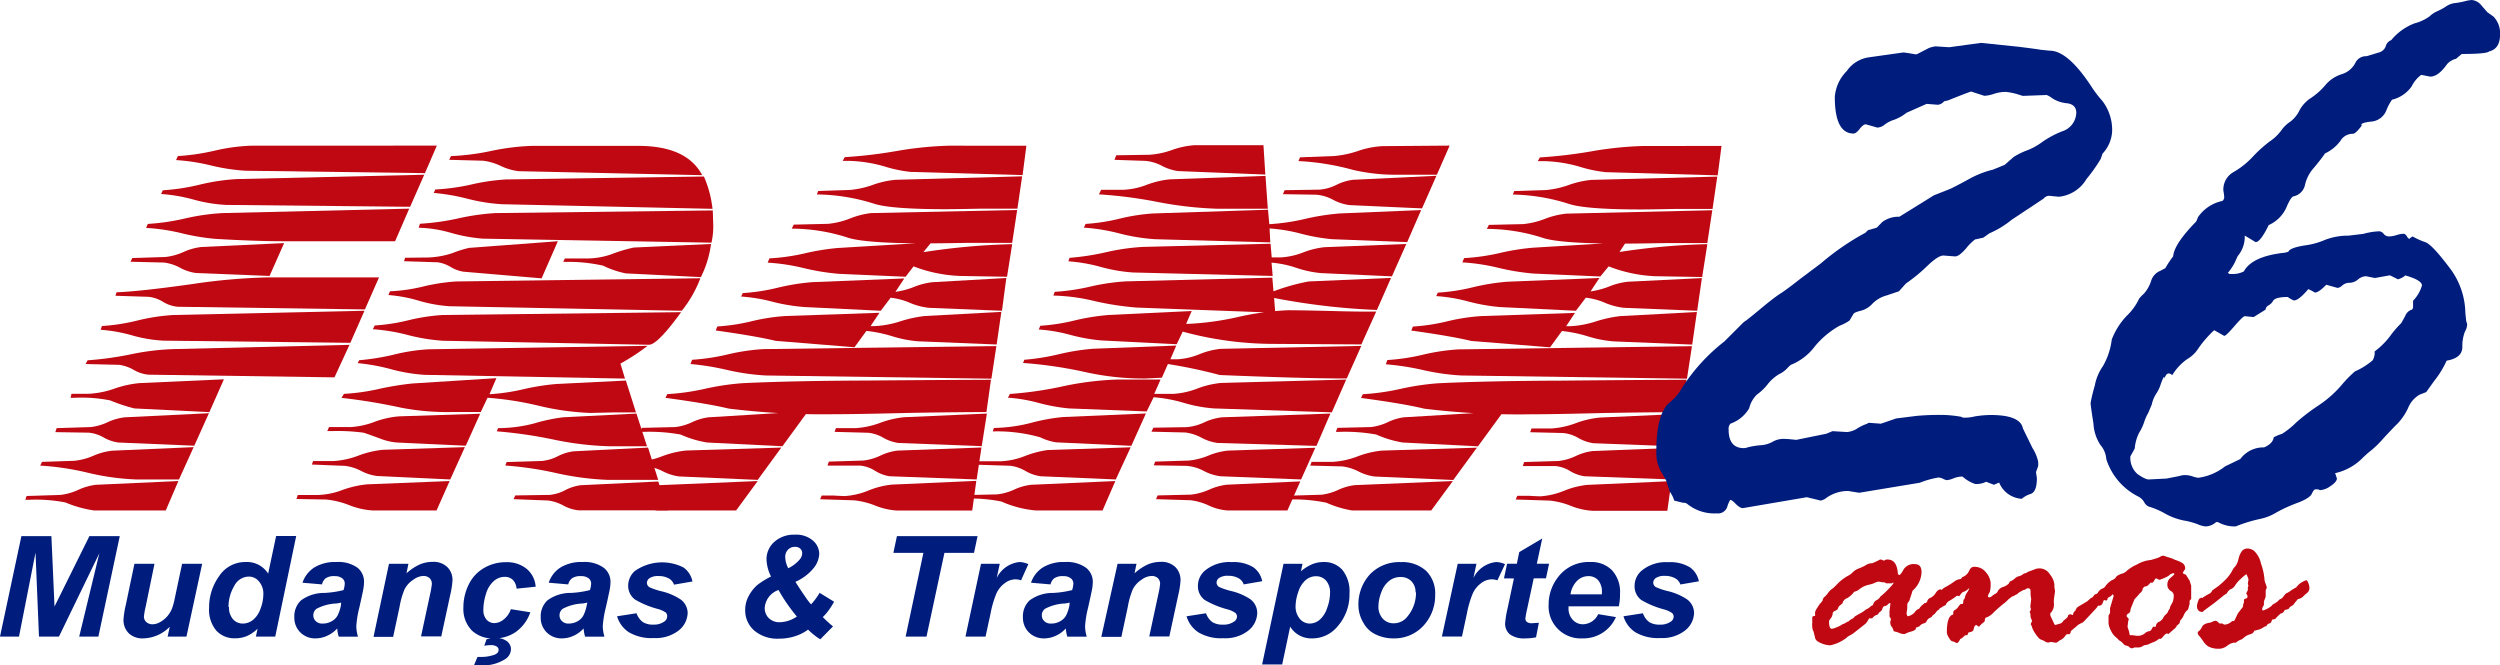 <svg xmlns="http://www.w3.org/2000/svg" viewBox="0 0 281.57 74.92"><defs><style>.cls-1{fill:#bf0811;}.cls-2{fill:#001d7e;}</style></defs><title>frana-logo-26</title><g id="Camada_2" data-name="Camada 2"><g id="Camada_1-2" data-name="Camada 1"><path class="cls-1" d="M20.09,54.18l-1.42,3.31H10.58a12.89,12.89,0,0,1-3.21-.9,17.52,17.52,0,0,0-4.12-.3h-.4L3,55.86l3.82-.12a6.61,6.61,0,0,0,2-.57,6.62,6.62,0,0,1,2-.57Zm1.72-3.82L20.16,54H15.31a27.56,27.56,0,0,1-5.39-.75,30.79,30.79,0,0,0-5.39-.81l.2-.42,3.64-.12a7.27,7.27,0,0,0,2.15-.57,7.31,7.31,0,0,1,2.12-.57Zm1.72-3.82L21.88,50.2l-8.55-.36a4.63,4.63,0,0,1-1.66-.57A4.12,4.12,0,0,0,10,48.73l-3.77-.06.15-.45,3.84-.12a6.17,6.17,0,0,0,1.93-.56A6.22,6.22,0,0,1,14.07,47Zm1.69-3.82-1.64,3.7L15.13,46a19.27,19.27,0,0,1-2.71-.9,16.48,16.48,0,0,0-4-.3H7.95l.1-.45H10a10.23,10.23,0,0,0,2.86-.57,12.08,12.08,0,0,1,2.83-.63Zm14.14-3.88L37.67,42.5l-20.94-.3a4,4,0,0,1-1.67-.54,4.56,4.56,0,0,0-1.64-.57L9.64,41l.23-.42a37.67,37.67,0,0,0,4.8-.66,27.65,27.65,0,0,1,4.83-.6ZM41.05,35l-1.59,3.61-21-.24a15.75,15.75,0,0,1-3.59-.6,17.57,17.57,0,0,0-3.54-.63l.15-.42a22.46,22.46,0,0,0,4-.62,22.53,22.53,0,0,1,4-.62Zm1.64-3.76L41.1,34.85,20,34.55A3.88,3.88,0,0,1,18.37,34a3.88,3.88,0,0,0-1.64-.57L13,33.31l.13-.39q2.58-.09,8.55-.93a67.33,67.33,0,0,1,8.55-.75ZM32,27.38l-1.64,3.7-8.27-.33a5.16,5.16,0,0,1-1.8-.59,5.17,5.17,0,0,0-1.82-.59l-3.77-.09.2-.42,3.77-.12a6.74,6.74,0,0,0,2-.56,6.79,6.79,0,0,1,2-.56ZM46.09,23.5l-1.59,3.67H31.92q-3.19,0-7.71-.27a25.44,25.44,0,0,1-3.87-.66,22.07,22.07,0,0,0-3.89-.57l.2-.45a25,25,0,0,0,4.21-.62A25,25,0,0,1,25.07,24Zm1.69-3.82-1.59,3.61-20.71-.21a16.69,16.69,0,0,1-3.67-.6,18.59,18.59,0,0,0-3.67-.63l.2-.42a23.46,23.46,0,0,0,4.14-.63,23.69,23.69,0,0,1,4.16-.63Zm1.42-3.28-1.34,3.1-20.21-.27a22.21,22.21,0,0,1-3.91-.6,22.37,22.37,0,0,0-3.91-.6l.2-.45a25.16,25.16,0,0,0,4.1-.6,21.33,21.33,0,0,1,4.12-.57Z"/><path class="cls-1" d="M50.64,54.18l-1.47,3.31H41.94a8.61,8.61,0,0,1-2.62-.6,9.63,9.63,0,0,0-2.59-.63l-3.34-.06.15-.45,2.28,0a8.48,8.48,0,0,0,2.76-.57,11.5,11.5,0,0,1,2.76-.63Zm1.72-3.82L50.71,54l-8.24-.39a5.29,5.29,0,0,1-1.8-.57,5.31,5.31,0,0,0-1.8-.57l-3.74-.15.13-.39h1.16l1.14,0a9.65,9.65,0,0,0,2.82-.62,10.71,10.71,0,0,1,2.74-.65Zm1.72-3.76L52.46,50.2l-7.74-.36a6.66,6.66,0,0,1-1.92-.45q-1.54-.57-1.87-.66a21.9,21.9,0,0,0-3.46-.18h-.61l.2-.45,1.26,0,1.21,0a9.18,9.18,0,0,0,2.74-.62A10.17,10.17,0,0,1,45,46.89Zm17.55-.15q-1,0-2.58,0l-2.58.06a29.73,29.73,0,0,1-5.79-.81,35.46,35.46,0,0,0-5.77-.9l-.76,1.6q-.91,0-2.48,0h-.56a27.5,27.5,0,0,1-5.92-.48,66.06,66.06,0,0,0-6.73-1.11l.28-.45a23.28,23.28,0,0,0,3.87-.54,33.75,33.75,0,0,1,3.84-.63l9.46-.6-.78,1.81a22.49,22.49,0,0,0,3.81-.56,26.25,26.25,0,0,1,3.71-.59l7.84-.39Zm1.31-7.5a24.26,24.26,0,0,1-3.06,2l.51,1.69-22.53-.42a18.87,18.87,0,0,1-3.79-.63,22.22,22.22,0,0,0-3.79-.69l.18-.33a26.27,26.27,0,0,0,3.9-.63,21.28,21.28,0,0,1,3.89-.6Zm3.77-3.79q-2.68,3.7-3.64,3.67l-23.14-.45a21.06,21.06,0,0,1-4-.65A21.28,21.28,0,0,0,42,37.08l.2-.42A21.66,21.66,0,0,0,46,36.07a21.68,21.68,0,0,1,3.83-.59Zm2.17-3.82A13.4,13.4,0,0,1,76.79,35l-26.2-.51a16.31,16.31,0,0,1-3.45-.63,16.28,16.28,0,0,0-3.4-.63l.18-.42a19.22,19.22,0,0,0,3.74-.54,21.68,21.68,0,0,1,3.74-.57ZM62.83,27.17,61,31.35l-8.8-.75a3.93,3.93,0,0,1-1.44-.53,3.94,3.94,0,0,0-1.47-.53l-3.79-.12.13-.39L48.26,29a9.79,9.79,0,0,0,2.66-.48,13,13,0,0,1,1.9-.6Zm17.5-1.84a8.16,8.16,0,0,1-.2,2l-25.74-.45a18.11,18.11,0,0,1-3.62-.66,14.19,14.19,0,0,0-3.62-.57l.15-.45a26.7,26.7,0,0,0,4.25-.59A26.71,26.71,0,0,1,55.77,24l24.51-.3Zm-.08-1.81L56.48,23a20.6,20.6,0,0,1-3.84-.62,23.43,23.43,0,0,0-3.79-.65l.18-.39A23.57,23.57,0,0,0,53,20.8a23.54,23.54,0,0,1,4-.59l22.28-.33A12.39,12.39,0,0,1,80.25,23.53Zm-1.16-3.79L58.4,19.28a6.54,6.54,0,0,1-2-.59,6.55,6.55,0,0,0-2-.59L50.59,18l.2-.42A26.66,26.66,0,0,0,55.32,17a26.61,26.61,0,0,1,4.55-.57H71.76Q77.32,16.39,79.09,19.73ZM72.87,50.26q-.78,0-4.3,0a35,35,0,0,1-6.35-.78,51.26,51.26,0,0,0-6.27-.9l.15-.36a16.16,16.16,0,0,0,4.1-.54A19.65,19.65,0,0,1,63.41,47l8.27-.42Zm1.26,3.79q-.53,0-3.72,0H68.57a31.7,31.7,0,0,1-5.84-.75,39.06,39.06,0,0,0-5.82-.87l.15-.39L61,51.92a4.9,4.9,0,0,0,1.81-.53,5.6,5.6,0,0,1,1.78-.56l8.4-.42Zm1.09,3.43h-10a4.45,4.45,0,0,1-1.76-.54,5,5,0,0,0-1.73-.57l-3.89-.15.2-.42,3.84-.06a4.64,4.64,0,0,0,1.77-.53,5.25,5.25,0,0,1,1.74-.56l8.75-.42Zm4.86-30a11.74,11.74,0,0,1-1.14,3.73l-8.47-.42a10.92,10.92,0,0,1-2.55-.87,18,18,0,0,0-4.48-.42l.18-.39,2.6,0a8.48,8.48,0,0,0,2.58-.45,17.2,17.2,0,0,1,2.58-.78Z"/><path class="cls-1" d="M85.34,54.18l-2.43,3.31H74a11.73,11.73,0,0,1-2.88-.87,18,18,0,0,0-4.3-.36h-.4l.15-.42,4-.12a6.11,6.11,0,0,0,1.88-.54,6.16,6.16,0,0,1,1.88-.54ZM88,50.41l-2.66,3.64-8.85-.39a5.51,5.51,0,0,1-1.82-.57,5.5,5.5,0,0,0-1.85-.57l-3.59-.09.15-.42h1.19l1.19,0a9.52,9.52,0,0,0,2.81-.62,10.62,10.62,0,0,1,2.73-.65Zm3-4.09-2.88,3.94-8.47-.42a12.11,12.11,0,0,1-3-.9,19.69,19.69,0,0,0-4.17-.3h-.38l.18-.45,3.77-.09a6.11,6.11,0,0,0,1.88-.54A6.19,6.19,0,0,1,79.8,47Zm20.61-3.55-.51,3.64q-3.06,0-8.52.09-6,.15-8.5.15a86.68,86.68,0,0,1-12-.63q-2.35-.57-7.13-1.21l.2-.42a25.77,25.77,0,0,0,4.24-.6,29.58,29.58,0,0,1,4.19-.63q5.61-.27,14-.3Q104.63,42.8,111.64,42.77Zm.61-3.79-.56,3.67-25.42-.36a25.5,25.5,0,0,1-4.25-.6A29.13,29.13,0,0,0,77.77,41l.18-.48a23.47,23.47,0,0,0,4-.6,23.55,23.55,0,0,1,4-.6Zm.56-3.85-.53,3.67-8.85-.36a13.33,13.33,0,0,1-2.91-.57,15.3,15.3,0,0,0-2.91-.6l-1.34,1.84-8.88-.72q-2.23-.54-6.75-1.17l.18-.45a22.24,22.24,0,0,0,3.87-.59,22.26,22.26,0,0,1,3.84-.59l10.55-.36-1,1.5h.48a11.13,11.13,0,0,0,2.87-.54,14.44,14.44,0,0,1,2.77-.6Zm.56-3.82L112.85,35l-8.22-.33a7.55,7.55,0,0,1-2.17-.57,7.57,7.57,0,0,0-2.15-.57L99.2,35l-8.62-.42A21.06,21.06,0,0,1,87.06,34a18.45,18.45,0,0,0-3.59-.6l.18-.39a22,22,0,0,0,3.92-.6,25.07,25.07,0,0,1,3.89-.63l10.39-.42-1,1.51a9,9,0,0,0,2.11-.56,7.77,7.77,0,0,1,2.11-.53ZM114,27.5l-.58,3.67-5.29-.09A16.23,16.23,0,0,1,102.89,30L102,31.17l-7.54-.33a26.5,26.5,0,0,1-4-.66,22.88,22.88,0,0,0-4-.6l.2-.48a23.28,23.28,0,0,0,3.87-.54,26.65,26.65,0,0,1,3.84-.63l10.52-.63L104,28.4A76.22,76.22,0,0,1,114,27.5Zm.56-3.85-.56,3.7q-1.77,0-4.78,0-3.54.06-4.78.06-7.08,0-9-.66a20.7,20.7,0,0,0-6.27-1l.23-.45,3.87-.09a9.24,9.24,0,0,0,2.44-.59A9.28,9.28,0,0,1,98.11,24Zm.56-3.79-.53,3.64q-1.49,0-4.07,0-2.91.06-4,.06-6.25,0-8.12-.63A22,22,0,0,0,92,21.9l.15-.39,3.62-.12a10.34,10.34,0,0,0,2.54-.57,10.36,10.36,0,0,1,2.57-.57Zm-5.16,34.3-.46,3.34H101a7.9,7.9,0,0,1-2.43-.56,8.86,8.86,0,0,0-2.38-.59l-3.82-.12.18-.42h1.29q1,.06,1.32.06a8.54,8.54,0,0,0,2.67-.63,9.44,9.44,0,0,1,2.62-.66Zm.58-3.76L110,54l-9.81-.36A4.33,4.33,0,0,1,98.52,53a3.87,3.87,0,0,0-1.63-.56l-3.69,0,.15-.45,3.89-.12a6.17,6.17,0,0,0,1.93-.56,6.22,6.22,0,0,1,1.91-.56Zm.61-3.82-.58,3.67-9.38-.36a4.69,4.69,0,0,1-1.71-.59,4.2,4.2,0,0,0-1.71-.56L94,48.64l.15-.42h1.11l1.11,0a9.6,9.6,0,0,0,2.77-.6,10.75,10.75,0,0,1,2.69-.63Zm4.45-30.17-.43,3.31-12.62-.36a15.14,15.14,0,0,1-2.95-.62,15.7,15.7,0,0,0-3.91-.62h-.78l.23-.42a53,53,0,0,0,5.84-.69,40.33,40.33,0,0,1,5.87-.6Z"/><path class="cls-1" d="M125.62,54.18l-1.44,3.31h-7.54a12,12,0,0,1-3.84-1,17,17,0,0,0-4-.33h-.48l.15-.39,3.84-.09a6.21,6.21,0,0,0,1.92-.54,6.28,6.28,0,0,1,1.9-.54Zm1.72-3.79L125.67,54l-8.47-.36a4.6,4.6,0,0,1-1.69-.59,4.62,4.62,0,0,0-1.69-.59l-3.74-.12.18-.39,1.29,0,1.24,0a8.48,8.48,0,0,0,2.6-.57,11.4,11.4,0,0,1,2.58-.69Q119.68,50.63,127.34,50.38Zm1.72-3.82-1.64,3.64-8.47-.39a6.41,6.41,0,0,1-1.8-.57,17.83,17.83,0,0,0-5.34-.66l.13-.39a17.7,17.7,0,0,0,4.17-.57,21.85,21.85,0,0,1,3.62-.66Zm22.56-3.82L150,46.44,136.73,46a16.07,16.07,0,0,1-3.41-.63,16.2,16.2,0,0,0-3.39-.63l-.78,1.6L120.39,46a20.44,20.44,0,0,1-3.41-.62,17.8,17.8,0,0,0-3.46-.59l.23-.42a41.22,41.22,0,0,0,6-.87,34.56,34.56,0,0,1,6-.75l2.48,0q1.54,0,2.48,0L130,44.36h2.17a9.09,9.09,0,0,0,2.69-.6,10.11,10.11,0,0,1,2.67-.63Zm1.7-3.79-1.64,3.67q-4.78,0-14.29-.39A56.68,56.68,0,0,0,131.54,41l-.68,1.54-1.85.09a30.21,30.21,0,0,1-6.9-.75,48.63,48.63,0,0,0-6.88-1l.13-.36a25.6,25.6,0,0,0,3.88-.62,25.69,25.69,0,0,1,3.86-.62l9.38-.36-.66,1.54h.88a7.69,7.69,0,0,0,2.4-.57,8.66,8.66,0,0,1,2.38-.6ZM155,35.09l-1.67,3.7-10.12-.06a39,39,0,0,1-10-1.38l-.68,1.42L124,38.34a20.42,20.42,0,0,1-3.48-.63,17.9,17.9,0,0,0-3.53-.6l.18-.42A21.91,21.91,0,0,0,121,36.1a25.26,25.26,0,0,1,3.81-.62l9.41-.45-.63,1.45.13,0a31.43,31.43,0,0,0,5.68-.77,31.4,31.4,0,0,1,5.7-.77q1.24,0,5,.09Q153.17,35.12,155,35.09Zm1.67-3.79-1.59,3.61a76.45,76.45,0,0,1-11.58-1.35l.13,1.66L128,34.64a32.88,32.88,0,0,1-4.68-.72,21.61,21.61,0,0,0-4.68-.63l.15-.42a24.26,24.26,0,0,0,4-.59,24.29,24.29,0,0,1,4-.59l16.51-.42.13,1.54a24,24,0,0,1,3.95-1.11Zm1.72-3.82-1.62,3.64-.1,0-7.87-.36a12,12,0,0,1-2.78-.59,12,12,0,0,0-2.81-.59l.13,1.5-15.73-.39a18.39,18.39,0,0,1-3.65-.63,18.51,18.51,0,0,0-3.63-.63l.13-.39a28,28,0,0,0,4.1-.63,24.77,24.77,0,0,1,4.12-.6l14.42-.36.13,1.54h1.06a8.26,8.26,0,0,0,2.49-.56,9.29,9.29,0,0,1,2.41-.59Zm1.67-3.82-1.57,3.61-8.47-.33a21.16,21.16,0,0,1-3.49-.62,18.68,18.68,0,0,0-3.54-.59l.08,1.57-13-.36a21.34,21.34,0,0,1-4-.65,21.28,21.28,0,0,0-4-.65l.2-.42a21.82,21.82,0,0,0,3.82-.59,21.93,21.93,0,0,1,3.82-.59l12.9-.42.15,1.63a23.54,23.54,0,0,0,4-.59,27.13,27.13,0,0,1,3.92-.62Zm-17.27-.15h-5.66a41.88,41.88,0,0,1-6.68-.75,51,51,0,0,0-6.68-.87l.25-.51,2.4,0a8.31,8.31,0,0,0,2.72-.56,10.1,10.1,0,0,1,2.59-.62l10.8-.39Zm-.28-3.85-9.81-.39a5.49,5.49,0,0,1-1.83-.59,4.9,4.9,0,0,0-1.86-.56L125.52,18l.2-.51,3.74-.06a9.29,9.29,0,0,0,2.55-.54,9.32,9.32,0,0,1,2.58-.54h7.71Zm7.33,26.92-1.57,3.64-11.13-.33a5.26,5.26,0,0,1-1.81-.59,5.26,5.26,0,0,0-1.83-.59l-3.82-.09.23-.45,3.72-.06a5.66,5.66,0,0,0,2-.54,6.39,6.39,0,0,1,2-.57Zm-1.7,3.85L146.54,54l-9.08-.36a5.55,5.55,0,0,1-1.88-.6,5,5,0,0,0-1.91-.57l-3.72-.06.15-.42,3.82-.12a7.85,7.85,0,0,0,2.19-.56,7.87,7.87,0,0,1,2.19-.56Zm-1.69,3.79L145,57.49h-6.78a6,6,0,0,1-2.09-.56,6.76,6.76,0,0,0-2.06-.59l-3.87-.12.18-.42,3.74-.09a6.85,6.85,0,0,0,2.06-.56,6.93,6.93,0,0,1,2-.56Zm15.33-34.42-1.62,3.67h-.05L152,23.1a5.36,5.36,0,0,1-1.86-.6,4.81,4.81,0,0,0-1.88-.57l-3.77-.06.2-.45,3.92-.06a5.18,5.18,0,0,0,1.91-.54,5.87,5.87,0,0,1,1.86-.57Zm1.49-3.4-1.44,3.28q-.63,0-1.42,0h-3a21.17,21.17,0,0,1-5-.54,28.39,28.39,0,0,0-6.17-1l.18-.42,3.89-.15a11.43,11.43,0,0,0,2.65-.57,10.16,10.16,0,0,1,2.73-.54Z"/><path class="cls-1" d="M163.63,54.18l-2.43,3.31h-8.93a11.74,11.74,0,0,1-2.88-.87,18,18,0,0,0-4.3-.36h-.41l.15-.42,4-.12a6.12,6.12,0,0,0,1.88-.54,6.16,6.16,0,0,1,1.88-.54Zm2.71-3.76-2.66,3.64-8.85-.39a5.52,5.52,0,0,1-1.82-.57,5.49,5.49,0,0,0-1.85-.57l-3.59-.09.15-.42h1.19l1.19,0a9.52,9.52,0,0,0,2.81-.62,10.62,10.62,0,0,1,2.73-.65Zm3-4.09-2.88,3.94L158,49.84a12.11,12.11,0,0,1-3-.9,19.68,19.68,0,0,0-4.17-.3h-.38l.18-.45,3.77-.09a6.1,6.1,0,0,0,1.88-.54A6.18,6.18,0,0,1,158.1,47Zm20.61-3.55-.51,3.64q-3.06,0-8.52.09-6,.15-8.5.15a86.67,86.67,0,0,1-12-.63q-2.35-.57-7.13-1.21l.2-.42a25.77,25.77,0,0,0,4.24-.6,29.58,29.58,0,0,1,4.19-.63q5.61-.27,14-.3Q182.93,42.8,189.94,42.77Zm.61-3.79L190,42.65l-25.42-.36a25.5,25.5,0,0,1-4.25-.6,29.15,29.15,0,0,0-4.25-.66l.18-.48a23.48,23.48,0,0,0,4-.6,23.54,23.54,0,0,1,4-.6Zm.56-3.85-.53,3.67-8.85-.36a13.33,13.33,0,0,1-2.91-.57,15.3,15.3,0,0,0-2.91-.6l-1.34,1.84-8.88-.72q-2.23-.54-6.75-1.17l.18-.45a22.25,22.25,0,0,0,3.87-.59,22.25,22.25,0,0,1,3.84-.59l10.55-.36-1,1.5h.48a11.11,11.11,0,0,0,2.87-.54,14.45,14.45,0,0,1,2.77-.6Zm.56-3.82L191.15,35l-8.22-.33a7.55,7.55,0,0,1-2.17-.57,7.57,7.57,0,0,0-2.15-.57L177.49,35l-8.62-.42a21.06,21.06,0,0,1-3.52-.63,18.46,18.46,0,0,0-3.59-.6l.18-.39a22,22,0,0,0,3.92-.6,25.07,25.07,0,0,1,3.89-.63l10.39-.42-1,1.51a9,9,0,0,0,2.11-.56,7.78,7.78,0,0,1,2.11-.53Zm.61-3.79-.58,3.67-5.29-.09A16.24,16.24,0,0,1,181.18,30l-.94,1.14-7.54-.33a26.51,26.51,0,0,1-4-.66,22.86,22.86,0,0,0-4-.6l.2-.48a23.27,23.27,0,0,0,3.87-.54,26.67,26.67,0,0,1,3.84-.63l10.52-.63-.73,1.11A76.21,76.21,0,0,1,192.26,27.5Zm.56-3.85-.56,3.7q-1.77,0-4.78,0-3.54.06-4.78.06-7.08,0-9-.66a20.7,20.7,0,0,0-6.27-1l.23-.45,3.87-.09a9.24,9.24,0,0,0,2.44-.59,9.28,9.28,0,0,1,2.44-.59Zm.56-3.79-.53,3.64q-1.49,0-4.07,0-2.91.06-4,.06-6.25,0-8.12-.63a22,22,0,0,0-6.3-1.05l.15-.39,3.62-.12a10.33,10.33,0,0,0,2.54-.57,10.35,10.35,0,0,1,2.57-.57Zm-5.16,34.3-.46,3.34h-8.45a7.9,7.9,0,0,1-2.43-.56,8.86,8.86,0,0,0-2.38-.59l-3.82-.12.18-.42h1.29q1,.06,1.32.06a8.54,8.54,0,0,0,2.67-.63,9.44,9.44,0,0,1,2.62-.66Zm.58-3.76L188.27,54l-9.81-.36a4.33,4.33,0,0,1-1.63-.59,3.87,3.87,0,0,0-1.63-.56l-3.69,0,.15-.45,3.89-.12a6.16,6.16,0,0,0,1.93-.56,6.22,6.22,0,0,1,1.91-.56Zm.61-3.82-.58,3.67-9.38-.36a4.69,4.69,0,0,1-1.71-.59,4.19,4.19,0,0,0-1.71-.56l-3.72-.09.15-.42h1.11l1.11,0a9.61,9.61,0,0,0,2.77-.6,10.74,10.74,0,0,1,2.69-.63Zm4.45-30.17-.43,3.31-12.62-.36a15.14,15.14,0,0,1-2.95-.62,15.7,15.7,0,0,0-3.91-.62h-.78l.23-.42a53,53,0,0,0,5.84-.69,40.35,40.35,0,0,1,5.87-.6Z"/><path class="cls-2" d="M6.64,71.7H4.39L4,62.24,2.14,71.7H0L2.41,60.38H5.79l.35,7.93,3.93-7.93h3.42L11.08,71.7H8.92l2.27-9.39Z"/><path class="cls-2" d="M15.14,63.5h2.26l-1,4.86a7.51,7.51,0,0,0-.19,1.09.81.81,0,0,0,.27.61,1,1,0,0,0,.68.25,1.62,1.62,0,0,0,.59-.11,2.51,2.51,0,0,0,.6-.34,3.13,3.13,0,0,0,.55-.52,3.32,3.32,0,0,0,.46-.77,7.17,7.17,0,0,0,.32-1.16l.83-3.91h2.26L21,71.7H18.88l.24-1.11a4.32,4.32,0,0,1-3,1.31,2.21,2.21,0,0,1-1.62-.58,2.08,2.08,0,0,1-.59-1.55,10.31,10.31,0,0,1,.27-1.69Z"/><path class="cls-2" d="M31,71.7H28.82l.19-.89a4.16,4.16,0,0,1-1.21.83,3.42,3.42,0,0,1-1.34.25,2.74,2.74,0,0,1-2.1-.87,3.65,3.65,0,0,1-.81-2.57,6,6,0,0,1,1.13-3.56,3.51,3.51,0,0,1,3-1.59,2.8,2.8,0,0,1,2.52,1.31l.9-4.24h2.26Zm-5.21-3.34a2,2,0,0,0,.45,1.38,1.45,1.45,0,0,0,1.11.49,1.83,1.83,0,0,0,1.14-.41,2.79,2.79,0,0,0,.85-1.26,4.65,4.65,0,0,0,.32-1.63,2.08,2.08,0,0,0-.49-1.44A1.47,1.47,0,0,0,28,64.94,1.87,1.87,0,0,0,26.38,66,4.53,4.53,0,0,0,25.74,68.37Z"/><path class="cls-2" d="M36.27,65.82l-2.2-.19a3.26,3.26,0,0,1,1.32-1.71,4.46,4.46,0,0,1,2.49-.62,3.69,3.69,0,0,1,2.38.64A2,2,0,0,1,41,65.5a5,5,0,0,1-.07.79q-.07.42-.47,2.19a11.12,11.12,0,0,0-.33,2.06,4.16,4.16,0,0,0,.19,1.17H38.15a4.18,4.18,0,0,1-.17-.93,3.45,3.45,0,0,1-1.14.83,3.14,3.14,0,0,1-1.3.29,2.34,2.34,0,0,1-1.71-.67,2.31,2.31,0,0,1-.68-1.72,2.46,2.46,0,0,1,.74-1.88,4.37,4.37,0,0,1,2.65-.85,10.79,10.79,0,0,0,2.15-.32,2.71,2.71,0,0,0,.14-.74.74.74,0,0,0-.29-.59,1.34,1.34,0,0,0-.86-.24,1.65,1.65,0,0,0-1,.24A1.2,1.2,0,0,0,36.27,65.82Zm2.15,2.05a4.77,4.77,0,0,1-.54.1,5.23,5.23,0,0,0-2.22.59.89.89,0,0,0-.37.75.86.86,0,0,0,.28.65,1,1,0,0,0,.75.27,2,2,0,0,0,1-.24,1.68,1.68,0,0,0,.68-.63,4.22,4.22,0,0,0,.4-1.19Z"/><path class="cls-2" d="M43.81,63.5H46l-.22,1.07a5.9,5.9,0,0,1,1.5-1,3.77,3.77,0,0,1,1.47-.29,2.22,2.22,0,0,1,1.62.58,2,2,0,0,1,.59,1.54,9.56,9.56,0,0,1-.26,1.64l-1,4.64H47.42l1-4.66a10.1,10.1,0,0,0,.22-1.24.88.88,0,0,0-.26-.67,1,1,0,0,0-.71-.24,2,2,0,0,0-1.1.41,2.86,2.86,0,0,0-1,1.08,9,9,0,0,0-.57,2l-.72,3.37H42.07Z"/><path class="cls-2" d="M57.54,68.61l2.19.35a4.54,4.54,0,0,1-1.6,2.19,4.16,4.16,0,0,1-2.46.75A3.42,3.42,0,0,1,53.13,71a3.48,3.48,0,0,1-.94-2.57,5.8,5.8,0,0,1,.57-2.53A4.3,4.3,0,0,1,54.47,64a4.78,4.78,0,0,1,2.5-.68,3.5,3.5,0,0,1,2.36.76,2.86,2.86,0,0,1,1,2l-2.15.22a1.57,1.57,0,0,0-.43-1,1.29,1.29,0,0,0-.92-.33,1.85,1.85,0,0,0-1.22.48,3,3,0,0,0-.87,1.43,5.94,5.94,0,0,0-.3,1.79,1.6,1.6,0,0,0,.36,1.12,1.18,1.18,0,0,0,.9.39,1.7,1.7,0,0,0,1-.39A2.49,2.49,0,0,0,57.54,68.61Zm-4.14,6.28.38-.9h.45a4.39,4.39,0,0,0,1.28-.19,1.1,1.1,0,0,0,.52-.27.51.51,0,0,0,.13-.33.47.47,0,0,0-.21-.38,1.19,1.19,0,0,0-.7-.16,4.94,4.94,0,0,0-.71.07L54.8,72a4.35,4.35,0,0,1,1-.14,2,2,0,0,1,1.31.37,1.14,1.14,0,0,1,.44.9,1.37,1.37,0,0,1-.69,1.13,4.69,4.69,0,0,1-2.74.68A7.11,7.11,0,0,1,53.39,74.89Z"/><path class="cls-2" d="M64,65.82l-2.2-.19a3.26,3.26,0,0,1,1.32-1.71,4.46,4.46,0,0,1,2.49-.62,3.69,3.69,0,0,1,2.38.64,2,2,0,0,1,.77,1.56,5,5,0,0,1-.07.79q-.07.42-.47,2.19a11.12,11.12,0,0,0-.33,2.06,4.16,4.16,0,0,0,.19,1.17H65.9a4.18,4.18,0,0,1-.17-.93,3.45,3.45,0,0,1-1.14.83,3.14,3.14,0,0,1-1.3.29,2.34,2.34,0,0,1-1.71-.67,2.31,2.31,0,0,1-.68-1.72,2.46,2.46,0,0,1,.74-1.88,4.37,4.37,0,0,1,2.65-.85,10.79,10.79,0,0,0,2.15-.32,2.71,2.71,0,0,0,.14-.74.74.74,0,0,0-.29-.59,1.34,1.34,0,0,0-.86-.24,1.65,1.65,0,0,0-1,.24A1.2,1.2,0,0,0,64,65.82Zm2.15,2.05a4.77,4.77,0,0,1-.54.1,5.23,5.23,0,0,0-2.22.59.89.89,0,0,0-.37.75.86.86,0,0,0,.28.65,1,1,0,0,0,.75.27A2,2,0,0,0,65,70a1.68,1.68,0,0,0,.68-.63,4.22,4.22,0,0,0,.4-1.19Z"/><path class="cls-2" d="M69.5,69.41l2.19-.34a2.08,2.08,0,0,0,.72,1,2.14,2.14,0,0,0,1.18.28A2,2,0,0,0,74.82,70a.68.68,0,0,0,.32-.56A.58.58,0,0,0,75,69a2.89,2.89,0,0,0-.94-.42,10.19,10.19,0,0,1-2.53-1.05A1.91,1.91,0,0,1,70.75,66a2.23,2.23,0,0,1,.74-1.68,5.32,5.32,0,0,1,5.5-.4,2.52,2.52,0,0,1,1,1.57l-2.08.36a1.27,1.27,0,0,0-.53-.67,2.31,2.31,0,0,0-1.21-.3,1.74,1.74,0,0,0-1,.23.66.66,0,0,0-.31.53.59.59,0,0,0,.31.51,7.54,7.54,0,0,0,1.27.43,6.75,6.75,0,0,1,2.21.93A1.93,1.93,0,0,1,77.45,69a2.6,2.6,0,0,1-1,2,4.19,4.19,0,0,1-2.82.86,5,5,0,0,1-2.8-.65A3.24,3.24,0,0,1,69.5,69.41Z"/><path class="cls-2" d="M92.31,66.77l1.63,1a8,8,0,0,1-.59.94,5.17,5.17,0,0,1-.68.79,13.28,13.28,0,0,0,1.15,1.05L92.39,72a4.44,4.44,0,0,1-.68-.47,7.42,7.42,0,0,1-.7-.62,4.88,4.88,0,0,1-1.42.73,5.65,5.65,0,0,1-1.85.29A4,4,0,0,1,84.93,71a3,3,0,0,1-1-2.28,3.27,3.27,0,0,1,.4-1.6,4.26,4.26,0,0,1,1-1.26,9.57,9.57,0,0,1,1.51-.93,4.6,4.6,0,0,1-.51-1.9,2.61,2.61,0,0,1,.88-2,3.31,3.31,0,0,1,2.33-.81,2.86,2.86,0,0,1,2,.65,2,2,0,0,1,.73,1.51,2.75,2.75,0,0,1-.62,1.59,5.55,5.55,0,0,1-2.06,1.56q.45.74,1.12,1.7a7,7,0,0,0,.64.84A7.6,7.6,0,0,0,92.31,66.77Zm-4.62-.32a2.29,2.29,0,0,0-1.56,2,1.57,1.57,0,0,0,.46,1.17,1.69,1.69,0,0,0,1.23.46,3.55,3.55,0,0,0,1.93-.64A19.5,19.5,0,0,1,87.69,66.46ZM88.78,64A3.9,3.9,0,0,0,90.08,63a1.11,1.11,0,0,0,.27-.69.69.69,0,0,0-.22-.52.83.83,0,0,0-.59-.2,1.06,1.06,0,0,0-.79.32,1.14,1.14,0,0,0-.31.84A2.82,2.82,0,0,0,88.78,64Z"/><path class="cls-2" d="M104.35,71.7H102l2-9.43h-3.38l.4-1.89h9.08l-.4,1.89h-3.33Z"/><path class="cls-2" d="M110.49,63.5h2.11l-.34,1.59a3.23,3.23,0,0,1,2.56-1.79,2.67,2.67,0,0,1,1,.24L115,65.36a2,2,0,0,0-.65-.11,2,2,0,0,0-1.18.43,2.9,2.9,0,0,0-.94,1.15,11.33,11.33,0,0,0-.67,2.29L111,71.7h-2.26Z"/><path class="cls-2" d="M118.32,65.82l-2.2-.19a3.26,3.26,0,0,1,1.32-1.71,4.46,4.46,0,0,1,2.49-.62,3.69,3.69,0,0,1,2.38.64,2,2,0,0,1,.77,1.56,5,5,0,0,1-.07.79q-.07.42-.47,2.19a11.12,11.12,0,0,0-.33,2.06,4.16,4.16,0,0,0,.19,1.17h-2.19a4.18,4.18,0,0,1-.17-.93,3.45,3.45,0,0,1-1.14.83,3.14,3.14,0,0,1-1.3.29,2.34,2.34,0,0,1-1.71-.67,2.31,2.31,0,0,1-.68-1.72,2.46,2.46,0,0,1,.74-1.88,4.37,4.37,0,0,1,2.65-.85,10.79,10.79,0,0,0,2.15-.32,2.71,2.71,0,0,0,.14-.74.74.74,0,0,0-.29-.59,1.34,1.34,0,0,0-.86-.24,1.65,1.65,0,0,0-1,.24A1.2,1.2,0,0,0,118.32,65.82Zm2.15,2.05a4.77,4.77,0,0,1-.54.1,5.23,5.23,0,0,0-2.22.59.89.89,0,0,0-.37.75.86.86,0,0,0,.28.65,1,1,0,0,0,.75.27,2,2,0,0,0,1-.24,1.68,1.68,0,0,0,.68-.63,4.22,4.22,0,0,0,.4-1.19Z"/><path class="cls-2" d="M125.87,63.5H128l-.22,1.07a5.9,5.9,0,0,1,1.5-1,3.77,3.77,0,0,1,1.47-.29,2.22,2.22,0,0,1,1.62.58,2.05,2.05,0,0,1,.59,1.54,9.61,9.61,0,0,1-.26,1.64l-1,4.64h-2.26l1-4.66a10.1,10.1,0,0,0,.22-1.24.88.88,0,0,0-.26-.67,1,1,0,0,0-.71-.24,2,2,0,0,0-1.1.41,2.86,2.86,0,0,0-1,1.08,9,9,0,0,0-.57,2l-.72,3.37h-2.26Z"/><path class="cls-2" d="M133.64,69.41l2.19-.34a2.07,2.07,0,0,0,.72,1,2.13,2.13,0,0,0,1.18.28A2,2,0,0,0,139,70a.68.68,0,0,0,.32-.56.58.58,0,0,0-.17-.4,2.9,2.9,0,0,0-.94-.42,10.18,10.18,0,0,1-2.53-1.05,1.91,1.91,0,0,1-.76-1.58,2.24,2.24,0,0,1,.74-1.68,4.28,4.28,0,0,1,3.06-1,4.24,4.24,0,0,1,2.44.58,2.52,2.52,0,0,1,1,1.57l-2.08.36a1.27,1.27,0,0,0-.54-.67,2.31,2.31,0,0,0-1.21-.3,1.73,1.73,0,0,0-1,.23.66.66,0,0,0-.31.53.59.59,0,0,0,.31.51,7.5,7.5,0,0,0,1.27.43,6.77,6.77,0,0,1,2.21.93,1.94,1.94,0,0,1,.79,1.54,2.6,2.6,0,0,1-1,2,4.19,4.19,0,0,1-2.81.86,5,5,0,0,1-2.8-.65A3.24,3.24,0,0,1,133.64,69.41Z"/><path class="cls-2" d="M144.56,63.5h2.14l-.18.84a5.13,5.13,0,0,1,1.28-.8,3.42,3.42,0,0,1,1.28-.24,2.7,2.7,0,0,1,2.11.89,3.85,3.85,0,0,1,.8,2.65,5.4,5.4,0,0,1-1.38,3.75,3.65,3.65,0,0,1-2.79,1.31,2.79,2.79,0,0,1-2.51-1.32l-.9,4.26h-2.26Zm1.36,4.71a2.15,2.15,0,0,0,.48,1.49,1.46,1.46,0,0,0,1.12.53,1.75,1.75,0,0,0,1.08-.4,2.89,2.89,0,0,0,.86-1.32,5,5,0,0,0,.34-1.71,2,2,0,0,0-.45-1.41,1.48,1.48,0,0,0-1.14-.49,1.77,1.77,0,0,0-1.17.45,2.89,2.89,0,0,0-.82,1.33A5,5,0,0,0,145.92,68.2Z"/><path class="cls-2" d="M153,68.3a5,5,0,0,1,1.31-3.63,4.56,4.56,0,0,1,3.44-1.36,4,4,0,0,1,2.89,1,3.56,3.56,0,0,1,1,2.69,5,5,0,0,1-1.3,3.45A4.43,4.43,0,0,1,157,71.9a4.55,4.55,0,0,1-2.09-.46,3.05,3.05,0,0,1-1.36-1.31A3.85,3.85,0,0,1,153,68.3Zm6.43-1.58a1.73,1.73,0,0,0-.47-1.26,1.62,1.62,0,0,0-1.21-.47,2,2,0,0,0-1.3.44,2.85,2.85,0,0,0-.88,1.29,4.49,4.49,0,0,0-.32,1.56,2,2,0,0,0,.49,1.4,1.61,1.61,0,0,0,1.23.52,1.93,1.93,0,0,0,1.56-.78A4.13,4.13,0,0,0,159.48,66.71Z"/><path class="cls-2" d="M164.18,63.5h2.11l-.34,1.59a3.23,3.23,0,0,1,2.56-1.79,2.67,2.67,0,0,1,1,.24l-.86,1.82a2,2,0,0,0-.65-.11,2,2,0,0,0-1.18.43,2.91,2.91,0,0,0-.94,1.15,11.36,11.36,0,0,0-.67,2.29l-.55,2.57h-2.26Z"/><path class="cls-2" d="M169.39,65.14l.35-1.65h1.1l.27-1.31,2.59-1.53-.61,2.84h1.38l-.35,1.65h-1.38L172,68.58a10.54,10.54,0,0,0-.2,1.07.5.5,0,0,0,.17.4.93.93,0,0,0,.6.14l.75-.05L173,71.78a6.13,6.13,0,0,1-1.2.12,2.7,2.7,0,0,1-1.74-.45,1.55,1.55,0,0,1-.54-1.25,11.49,11.49,0,0,1,.29-1.75l.7-3.3Z"/><path class="cls-2" d="M182.32,68.29h-5.66c0,.09,0,.15,0,.2a1.84,1.84,0,0,0,.48,1.32,1.53,1.53,0,0,0,1.16.5A1.93,1.93,0,0,0,180,69.17l2,.33a4,4,0,0,1-3.79,2.4,3.61,3.61,0,0,1-3.79-3.82,5,5,0,0,1,1-3,4.31,4.31,0,0,1,3.7-1.78,3.24,3.24,0,0,1,2.44.93,3.59,3.59,0,0,1,.9,2.61A6.1,6.1,0,0,1,182.32,68.29Zm-1.9-1.35c0-.1,0-.17,0-.22a2,2,0,0,0-.42-1.37,1.44,1.44,0,0,0-1.12-.46,1.79,1.79,0,0,0-1.25.52,2.74,2.74,0,0,0-.75,1.53Z"/><path class="cls-2" d="M182.85,69.41l2.19-.34a2.07,2.07,0,0,0,.72,1,2.13,2.13,0,0,0,1.18.28,2,2,0,0,0,1.24-.34.68.68,0,0,0,.32-.56.58.58,0,0,0-.17-.4,2.9,2.9,0,0,0-.94-.42,10.18,10.18,0,0,1-2.53-1.05A1.91,1.91,0,0,1,184.1,66a2.24,2.24,0,0,1,.74-1.68,4.28,4.28,0,0,1,3.06-1,4.24,4.24,0,0,1,2.44.58,2.52,2.52,0,0,1,1,1.57l-2.08.36a1.27,1.27,0,0,0-.54-.67,2.31,2.31,0,0,0-1.21-.3,1.73,1.73,0,0,0-1,.23.66.66,0,0,0-.31.53.59.59,0,0,0,.31.51,7.5,7.5,0,0,0,1.27.43,6.77,6.77,0,0,1,2.21.93A1.94,1.94,0,0,1,190.8,69a2.6,2.6,0,0,1-1,2,4.19,4.19,0,0,1-2.81.86,5,5,0,0,1-2.8-.65A3.24,3.24,0,0,1,182.85,69.41Z"/><path class="cls-2" d="M208.75,35.36l-.44.74a5.1,5.1,0,0,1-1.13.59A9.92,9.92,0,0,0,204.41,39a6.32,6.32,0,0,1-2.63,2.06q-.1,0-.49.42a3,3,0,0,1-.91.66,4.65,4.65,0,0,0-1.3,1.15,5.94,5.94,0,0,1-1.2,1.15A3.22,3.22,0,0,0,197,46a4,4,0,0,1-2.11,1.72.88.88,0,0,0-.2.64q0,2.11,1.71,2.11a1.58,1.58,0,0,0,.49-.1,8.8,8.8,0,0,1,1.35-.22,3.15,3.15,0,0,0,1.45-.42,2.48,2.48,0,0,1,1.42-.29h.2l1,.1,3.39-.69.69-.29,1.62.1a2.51,2.51,0,0,0,1.2-.42,4.75,4.75,0,0,1,1.1-.52.29.29,0,0,1,.2-.1l1.33.1,1.72-.59,2.31-.29a27.72,27.72,0,0,1,3.24-.1,13.94,13.94,0,0,1,1.77.2.67.67,0,0,0,.44.1c.13,0,.52,0,1.15-.15a11.61,11.61,0,0,1,1.74-.15q3.34,0,3.63,1.52l1.08,2.21a4.53,4.53,0,0,1,.64,1.57v.44l-.25.69.1.69q0,1.52-.69,1.77a2.69,2.69,0,0,0-1,.54h-.1a2.93,2.93,0,0,1-2.46-1.82l-.59.25-.88-.34a2.38,2.38,0,0,1-1.23.25,4.06,4.06,0,0,1-1.42-.83h-.2a2.7,2.7,0,0,0-.83.2,2.68,2.68,0,0,1-.74.2,1.38,1.38,0,0,1-.42-.15,1.31,1.31,0,0,0-.52-.15,10.2,10.2,0,0,0-2.11.59l-6.83,1.13-1.23-.2a4.17,4.17,0,0,0-2.41.74,1.58,1.58,0,0,1-.69.34L203.5,56l-7.21,1.23q-.3,0-.76-.44c-.31-.33-.53-.49-.66-.49a3.23,3.23,0,0,0-.34.81,1.1,1.1,0,0,1-1.18.71A4.84,4.84,0,0,1,190,56.73a.68.68,0,0,0-.44-.1l-1-.25a3.11,3.11,0,0,0-.49-1l-.44-1.33-.59-1a4.34,4.34,0,0,1-.49-2.21q0-4.12,1.4-5.43a5.61,5.61,0,0,0,1.5-1.74,20.88,20.88,0,0,1,4.76-5.21l2.11-2.11a1.72,1.72,0,0,1,.29-.22q.2-.12,1.74-1.4T200.62,33q.74-.49,2.11-1.57l2.36-1.77a28.22,28.22,0,0,1,5-3.44l.29-.29,1-.29L212,25a3.1,3.1,0,0,1,1.92-.59L217.81,22l1.87-.74q1-.49,2.19-1.15a10.67,10.67,0,0,1,2.58-1l1.33-.54,1-.88a7.78,7.78,0,0,1,1.54-.76A7.12,7.12,0,0,0,230,16a10.91,10.91,0,0,1,2.23-1.2,2.27,2.27,0,0,0,1.62-2.09c0-.62-.35-1-1.06-1.08a3.75,3.75,0,0,1-1.62-.54,2.52,2.52,0,0,0-.66-.39l-2.69.1-.64-.2a7,7,0,0,0-1.28-.25,4.34,4.34,0,0,0-1.33.22,3.8,3.8,0,0,1-1.08.22L222,10.31q-.49.15-2.6,1l-.44.1a1.07,1.07,0,0,1-.69.39l-1.28-.1-2.26,1a5,5,0,0,1-1.4.79,3.39,3.39,0,0,0-1.06.54,1.38,1.38,0,0,1-.83.34L210.14,14q-.29,0-.69.52t-.69.52q-2.11,0-2.11-4.13A4.62,4.62,0,0,1,208,8a3.64,3.64,0,0,1,2.53-1.55l3.83-.54q.19,0,1.33.2h.2l1.33-.69a3.22,3.22,0,0,1,.79-.2l1.52.1,3.58-.49,4.27.44q2,.25,2.49.34l1,.1q2,0,4.61,3.93a12.94,12.94,0,0,0,1.3,1.72,5.35,5.35,0,0,1,1.1,3.54,4,4,0,0,1-1.08,2.41l-.2.59a18,18,0,0,1-1.6,2.26,4.09,4.09,0,0,1-3.12,2l-1-.1a.76.76,0,0,0-.69.29l-3.63,2.41a10.54,10.54,0,0,1-2.5,1.52l-.69.49-.93.2a6,6,0,0,0-1,1q-.79.91-1.23.91l-1.33-.1q-.59,0-1.79,1.15a18.78,18.78,0,0,1-2.43,2l-.79.88-1.4.47a3.52,3.52,0,0,0-1.57.91,2.64,2.64,0,0,1-1.25.79Q208.85,35.17,208.75,35.36Z"/><path class="cls-2" d="M279.46.59l.69.79.69.49a2.72,2.72,0,0,1,.74,2q0,1.62-1.23,1.92-.29.29-3.09.29l-.64.54a2,2,0,0,0-1,.59q-1,1.43-1.92,1.42l-1-.2a3.55,3.55,0,0,0-1.08,1.3,3.78,3.78,0,0,1-2.21,1.5,5.6,5.6,0,0,0-.66,1.25A2,2,0,0,1,267,13.7q-1.25.15-1,.44-.69.93-1,.93a1.6,1.6,0,0,0-1.4.79,4.5,4.5,0,0,1-1.74,1.42q-.39.59-1.25,1.62a4.2,4.2,0,0,0-1,1.92,1.67,1.67,0,0,1-1.23,1.28q-.34,0-.86,1.25a3.92,3.92,0,0,1-2,2q-.93,1.91-1.47,1.92l-1.23-.74a3.35,3.35,0,0,1-.79,2.31l-.34.74a6,6,0,0,1-.79,1.18.29.29,0,0,1,.2.1h.39a2.72,2.72,0,0,0,1.23-.29q.93-1.72,4.62-2.11l.39-.1q.15-.44,1.79-.71a8.52,8.52,0,0,0,2.36-.64,7.21,7.21,0,0,1,2.63-.47l1.67-.2a7.59,7.59,0,0,1,1.82-.29.73.73,0,0,1,.47.29.77.77,0,0,0,.56.29,3.1,3.1,0,0,0,.88-.15,2.92,2.92,0,0,1,.79-.15c.16,0,.31.13.44.39l.2.2a1.55,1.55,0,0,1,.39-.29,7.79,7.79,0,0,0,1.42.64q.74.25,2.63,2.75a8.6,8.6,0,0,1,1.89,5.25l.1.93a.87.87,0,0,1,.1.39,1.75,1.75,0,0,1-.25.76,4.48,4.48,0,0,0-.29,1.72q0,1.25-1.77,1.55a10.82,10.82,0,0,1-1.42,2.31l-.88,1.23-.74.29a3,3,0,0,0-1.3,1.5,6.58,6.58,0,0,1-1.15,1.72q-.54.52-1.65,1.72a11.06,11.06,0,0,1-1.69,1.6l-.54.49A6.22,6.22,0,0,1,263,53.29l.2.59c0,.26-.24.55-.71.86a2.34,2.34,0,0,1-1.2.47l-.2-.1h-.29q-.2,0-.42.49t-1.52,1a16.8,16.8,0,0,0-2.46,1.11,5.8,5.8,0,0,1-1.87.74,16.75,16.75,0,0,0-2.73.84,3.81,3.81,0,0,1-2-.49h-.2a1.85,1.85,0,0,1-1.18.49,2.78,2.78,0,0,1-.91-.25,8.28,8.28,0,0,0-1.57-.42,7.15,7.15,0,0,1-2.06-.76,9.14,9.14,0,0,0-1.65-.74,1,1,0,0,1-.71-.52,1.62,1.62,0,0,0-.66-.66,7.15,7.15,0,0,1-3.63-4.22,2.75,2.75,0,0,0-.66-1.6,4.82,4.82,0,0,1-.79-2.43q-.32-2-.32-2.31a18.09,18.09,0,0,1,.47-1.94,5.55,5.55,0,0,1,.91-2.19,7.79,7.79,0,0,0,1-3,8,8,0,0,1,1.69-2.68,6.36,6.36,0,0,0,1.4-1.94,4.28,4.28,0,0,1,.52-.54,3.93,3.93,0,0,0,.81-1.4,1.8,1.8,0,0,1,1.08-1.2l.54-.29a11,11,0,0,1,.88-1.33q.1-1.38,2.6-3.93l.2-.49a4.45,4.45,0,0,1,2.75-1.82.57.57,0,0,0,.2-.39,6.06,6.06,0,0,0-.1-.79v-.1a2.25,2.25,0,0,1,1.2-2,9.17,9.17,0,0,0,2.09-1.67,14.92,14.92,0,0,1,1.92-1.74,5.35,5.35,0,0,0,1.28-1.2,3.77,3.77,0,0,1,1-1A3.44,3.44,0,0,0,259,12.4a3.88,3.88,0,0,1,1.33-1.4,7.73,7.73,0,0,0,1.6-1.45,3.92,3.92,0,0,1,1.77-1.18,2.57,2.57,0,0,0,1.55-1.23,1.33,1.33,0,0,1,1.28-.81L268,5.89a1.1,1.1,0,0,0,.71-.71,1,1,0,0,1,.61-.66,6.26,6.26,0,0,1,2.63-1.89,5,5,0,0,0,1.69-.79,3,3,0,0,1,.83-.56,6.5,6.5,0,0,0,1-.54,2.24,2.24,0,0,1,1-.39,8.38,8.38,0,0,0,1.1-.2,4.46,4.46,0,0,1,.81-.15A1.55,1.55,0,0,1,279.46.59ZM242,54l2-.1,1.48-.29a1.75,1.75,0,0,1,.64-.1,2.64,2.64,0,0,1,.84.15,2.37,2.37,0,0,0,.64.15,6.16,6.16,0,0,0,3-1.28l1.72-.83A3.23,3.23,0,0,1,255,50.39q1-.44,1.08-1.13a4.06,4.06,0,0,1,.93-.39,9.09,9.09,0,0,0,1.6-1.28,22.74,22.74,0,0,1,2.63-2,12.51,12.51,0,0,0,2.46-2.19,14,14,0,0,1,1.53-1.57,8,8,0,0,0,2-1.25,1.69,1.69,0,0,0,.22-1,8.59,8.59,0,0,0,1.7-1.67,11.61,11.61,0,0,1,1.3-1.52l.44-.79a1.18,1.18,0,0,1,.79-.74l.1-.2v-.79a4.12,4.12,0,0,0,1-1.72q0-.59-1.87-1.13a2.21,2.21,0,0,1-.83.44l-.88-.44h-.1l-1.62.29-1-.2a1.47,1.47,0,0,0-.91.37,1.49,1.49,0,0,1-.91.37,1.24,1.24,0,0,0-.84.29,1,1,0,0,1-.54.29L262,32.07q-.84.88-1.28.88a6.28,6.28,0,0,0-.74-.39q-1.08,1.28-1.62,1.28a2.7,2.7,0,0,1-.69-.39q-1.38,0-1.65.42a1.27,1.27,0,0,1-.52.52.65.65,0,0,0-.34.49q-1.28.79-1.33.83l-1-.1q-.2,0-1.16,1.11t-1.16,1.11l-1.13-.64a12.29,12.29,0,0,0-1.75,2,3.69,3.69,0,0,1-1.28,1.25,6,6,0,0,0-1.7,1.82.57.57,0,0,0-.39-.2q-.3,0-.49.59c0-.23,0-.26-.12-.1a7.58,7.58,0,0,0-.32.81,4,4,0,0,1-.49,1,3.63,3.63,0,0,0-.49,1.2l-.39.93a5.23,5.23,0,0,0-.47,1.06,5.54,5.54,0,0,1-.57,1.2,4.86,4.86,0,0,0-.49,1.77l-.49.88a2.43,2.43,0,0,0,.81,2Q241.62,54,242,54Z"/><path class="cls-1" d="M216.5,68.15l.27-.23a.27.27,0,0,0,.3-.23.54.54,0,0,1,.36-.36,1.39,1.39,0,0,0,.58-.54q.27-.41.55-.41c.07,0,.14.06.23.17a.49.49,0,0,1,.13.27,2.29,2.29,0,0,1-.33,1.14l-.07.47-.12.22a.73.73,0,0,0-.33.28,1.2,1.2,0,0,1-.39.37l-.17.23a.76.76,0,0,0-.49.38.47.47,0,0,1-.35.3.9.9,0,0,0-.49.33,2.37,2.37,0,0,1-.4.15l0,.17a1.2,1.2,0,0,1-.53.27,2.85,2.85,0,0,0-.54.19.67.67,0,0,1-.24.09,1.35,1.35,0,0,1-.58-.13,1.81,1.81,0,0,0-.55-.16.39.39,0,0,1-.12-.22.73.73,0,0,0-.17-.31.83.83,0,0,1-.15-.53l.07-.32a.29.29,0,0,0-.08-.17.29.29,0,0,1-.08-.17.14.14,0,0,1,0-.1.14.14,0,0,0,0-.1.61.61,0,0,0,0-.18.55.55,0,0,1,0-.17l.1-.82c0-.07,0-.1-.07-.1s-.13.06-.24.17a.58.58,0,0,1-.41.17.77.77,0,0,0-.22.42,1.45,1.45,0,0,1-.33.3l-.07.1c0,.08-.11.14-.25.19a.6.6,0,0,0-.3.19l-.17.17-.32,0a2.47,2.47,0,0,0-.18.29,1.34,1.34,0,0,1-.38.43l-1.27,1q-.2.13-.58.33l-.1.1a4.39,4.39,0,0,1-1.89.89,2.81,2.81,0,0,1-1.05-.25q-.6-.25-.65-.6l-.17-.69a1.2,1.2,0,0,1-.15-.65.69.69,0,0,1,0-.27v-.1l0-.55c0-.13.11-.2.32-.2l0-.45a2.39,2.39,0,0,1,.29-.53,2.36,2.36,0,0,1,.39-.53l.17-.22a.55.55,0,0,1,.23-.43,2.31,2.31,0,0,0,.4-.46,2,2,0,0,1,.57-.52l.5-.5a5,5,0,0,1,1.27-.94,1.71,1.71,0,0,0,.41-.33,2,2,0,0,1,.7-.44,4.77,4.77,0,0,0,.77-.36,1.32,1.32,0,0,1,.59-.22h.13a6.94,6.94,0,0,0,.89-.42h.1a1,1,0,0,1,.32.13h0l.27-.13a.37.37,0,0,1,.17,0q1,0,1.14,1.44c0,.2.08.3.17.3s.27-.2.48-.61a1.33,1.33,0,0,1,1.31-.61q.72,0,.72.92a2.89,2.89,0,0,1-1,2.06,1.18,1.18,0,0,0-.1.3l-.23.69v0a.51.51,0,0,1-.14.28.52.52,0,0,0-.14.31l0,.42-.07.47a.55.55,0,0,0,.12.42,1.37,1.37,0,0,0,.78-.44,1.15,1.15,0,0,1,.34-.34l.17-.07A1.65,1.65,0,0,1,216.5,68.15Zm-5.55,0a.78.78,0,0,1,.41-.56.82.82,0,0,0,.41-.39,8.73,8.73,0,0,0,.91-.84q.59-.6.59-.74s0,0-.07,0h0l-.13.08-.3,0-.32,0-.23-.12-.22,0-.33-.07a.92.92,0,0,0-.46.11,3.31,3.31,0,0,1-.74.24,2.69,2.69,0,0,0-1,.46,1.34,1.34,0,0,1-.64.33,2.53,2.53,0,0,1-.79.72.77.77,0,0,0-.52.58q-.44.35-.44.4l-.12.28a1.1,1.1,0,0,1-.33.19.38.38,0,0,0-.23.35.93.93,0,0,1-.23.5A.65.65,0,0,0,206,70q0,.82.32.82a2,2,0,0,0,.56-.18,2.18,2.18,0,0,0,.49-.24.73.73,0,0,1,.27-.13l.32-.17a.29.29,0,0,1,.15-.08.31.31,0,0,0,.17-.11,1.08,1.08,0,0,1,.3-.2.81.81,0,0,0,.33-.29l.92-.52.35-.27a1.23,1.23,0,0,0,.45-.28A.86.86,0,0,1,210.95,68.15Z"/><path class="cls-1" d="M233.17,69.19h.07l.17.07a.1.1,0,0,0,.07,0,.59.59,0,0,1,.27-.48.76.76,0,0,1,.38-.49l.93-.55.42-.37.2-.1.13-.17a.5.5,0,0,1,.35-.22c.17,0,.25.06.25.18l-.15.33.07.55a.78.78,0,0,1-.21.54l-.64.69-.85.9-.45.23a1.55,1.55,0,0,0-.3.23l-.65.55a.42.42,0,0,1-.15.35h-.27l-.13.07a1.36,1.36,0,0,1-.69.62l-.23.17a.35.35,0,0,1-.22.1L231,72.3l-.32.07a.78.78,0,0,1-.36-.13,2.25,2.25,0,0,0-.46-.21q-.23-.08-.59-.62a2.9,2.9,0,0,1-.39-.71.64.64,0,0,0-.08-.23.79.79,0,0,1-.08-.19,2,2,0,0,1,.15-.33v0a.78.78,0,0,0-.09-.23,1,1,0,0,1-.09-.45,1,1,0,0,0-.1-.38c.09-.09.13-.16.13-.2a.58.58,0,0,0,0-.19.56.56,0,0,1-.05-.19l.1-.82L228.7,67l0-.4c0-.23-.1-.35-.3-.35a.56.56,0,0,0-.33.18l-.12,0a3.9,3.9,0,0,0-.63.36A.62.62,0,0,1,227,67a.93.93,0,0,1-.38.18l-.13.1a2.08,2.08,0,0,1-.27.2,3.79,3.79,0,0,1-.62.56q-.63.51-1.12,1a2,2,0,0,1-.72.49c-.15,0-.22.17-.22.43,0,0-.1.13-.3.27a2.13,2.13,0,0,0-.35.37,1.49,1.49,0,0,0-.3-.2c-.15,0-.25.18-.32.55q-.1.22-.54.27a.7.7,0,0,0-.12.25l-.07.07h-.17a.92.92,0,0,0-.24.19,1,1,0,0,1-.35.24q-.22.45-.37.45a.46.46,0,0,1-.19-.07,1.59,1.59,0,0,0-.31-.12q-.18,0-.41-.41a1.22,1.22,0,0,1-.23-.61q0-1.86.72-2l0-.07v-.13a.32.32,0,0,1,.19-.31,1.12,1.12,0,0,0,.39-.37,1.29,1.29,0,0,1,.27-.31h.22s.07-.12.07-.35a.26.26,0,0,1,.08-.18.38.38,0,0,0,.1-.24,1.5,1.5,0,0,1,.24-.52,1.61,1.61,0,0,0,.23-.43l0-.07a1.63,1.63,0,0,1-.6.42q-.18,0-.5.49l-.27-.05a6.49,6.49,0,0,1-.87.59.93.93,0,0,0-.37.38.13.13,0,0,1-.12.13,1.85,1.85,0,0,0-.44.27h-.1q-.42,0-.42-.6l.35-1a1.41,1.41,0,0,1,.71-.76,8.49,8.49,0,0,0,.94-.59,1.4,1.4,0,0,1,.77-.3L221,65a1.28,1.28,0,0,0,.77-.69q.2-.47.55-.47a1.62,1.62,0,0,1,1.4.68,2.09,2.09,0,0,1,.48,1.08l0,.45a3,3,0,0,1-.1.65,1,1,0,0,0-.2.45c0,.09.06.13.17.13a.48.48,0,0,0,.27-.14,2.39,2.39,0,0,1,.38-.26.54.54,0,0,0,.24-.2,1,1,0,0,1,.58-.55,1.65,1.65,0,0,0,.52-.25l.17-.13.13-.25a1.89,1.89,0,0,0,.6-.37.71.71,0,0,1,.4-.22,1.41,1.41,0,0,0,.57-.3l.25-.07.23-.13a.59.59,0,0,1,.2-.08l.49-.18a1.38,1.38,0,0,1,1.79.56,2.12,2.12,0,0,1,.49,1.1l0,.3.07.45v.07l-.13.92,0,.32A1.42,1.42,0,0,1,231,69c-.06,0-.08.08-.08.17v.15l.33.7q.15.37.23.37l.54-.15a.65.65,0,0,0,.39-.35,2.5,2.5,0,0,0,.47-.4C232.92,69.28,233,69.19,233.17,69.19Z"/><path class="cls-1" d="M245,70.73l-.79.69a.19.19,0,0,0-.13-.07q-.17,0-.41.3t-.34.3l-.17,0a2.22,2.22,0,0,1-.6.37,2.35,2.35,0,0,0-.44.18,1.24,1.24,0,0,1-.47.15.55.55,0,0,0-.34.14,1.07,1.07,0,0,1-.65.13l-.27,0a.94.94,0,0,1-.28.1.43.43,0,0,1-.29-.14.55.55,0,0,0-.33-.16.57.57,0,0,1-.36-.23,1.25,1.25,0,0,0-.34-.3.7.7,0,0,1-.26-.23l-.23-.2a2,2,0,0,1-.55-.74,2.06,2.06,0,0,1-.27-.84V70l0-.32,0-.37a1.05,1.05,0,0,0,.17-.28v-.54l.4-1.34c0-.06,0-.13-.13-.22a.68.68,0,0,1-.33.3.33.33,0,0,0-.23.23c0,.12-.1.18-.19.18l-.2-.07a1.73,1.73,0,0,0-.15.34.42.42,0,0,1-.4.31c-.2,0-.3-.08-.3-.23l0-.3-.1-.42a1.33,1.33,0,0,1,.27-.53,1,1,0,0,1,.49-.45.65.65,0,0,0,.38-.32,2.49,2.49,0,0,1,.7-.63.84.84,0,0,0,.52-.43,1.87,1.87,0,0,1,.61-.3,1.19,1.19,0,0,0,.57-.34,4.55,4.55,0,0,1,1.14-.7,3.61,3.61,0,0,1,1.38-.48,1.31,1.31,0,0,0,.37-.08l.44-.13a1.9,1.9,0,0,0,.42-.18.77.77,0,0,1,.35-.12l.49.17a4,4,0,0,1,.65.22,1.63,1.63,0,0,0,.34.14,4,4,0,0,1,.64.29.72.72,0,0,1,.33.69,3.18,3.18,0,0,0-.28.45s.13.11.38.2c.09.17.22.38.4.65l.18.58,0,1.37,0,.13c-.12.11-.18.18-.18.22l0,.33-.13.47a.41.41,0,0,1-.17.28.31.31,0,0,0-.15.17l-.1.13a3,3,0,0,0-.14.29,1.24,1.24,0,0,1-.24.38.58.58,0,0,0-.17.32.38.38,0,0,1-.17.27.61.61,0,0,0-.19.17A.47.47,0,0,1,245,70.73Zm-5.2.43.07.38,0,0h.27l.08,0a2.79,2.79,0,0,0,.5.07,1.24,1.24,0,0,0,.83-.26.9.9,0,0,1,.49-.26c.12,0,.22-.08.31-.25s.14-.25.16-.25h.23l.07,0a.57.57,0,0,1,.34-.55,1,1,0,0,0,.48-.44,1.23,1.23,0,0,1,.33-.42.71.71,0,0,0,.25-.38l.13-.2a.35.35,0,0,0,.07-.25l.32-.6a3,3,0,0,0,.1-.65.61.61,0,0,0-.36-.55.82.82,0,0,1-.36-.79.93.93,0,0,1,.39-.71q.39-.33.39-.39a.09.09,0,0,0-.1-.1,2.13,2.13,0,0,0-.38.13q-.12.23-1.18.62l-.38-.17c-.07,0-.13.07-.2.2a.9.9,0,0,1-.2.28h-.22s-.09.07-.22.22a.58.58,0,0,1-.47.22l-.2.2a.71.71,0,0,1-.33.55l-.18.22q-.17.2-.43.47l-.3.75a1.9,1.9,0,0,0-.18.65.59.59,0,0,1-.23.21.32.32,0,0,0-.17.28s0,.08.12.17a.38.38,0,0,1,.12.2l-.07.22-.07.62Z"/><path class="cls-1" d="M251.29,64.49l.23-.42a2.08,2.08,0,0,1,.26-.31,2.18,2.18,0,0,0,.34-.82,2.38,2.38,0,0,1,.41-.91.84.84,0,0,1,.66-.25,1.42,1.42,0,0,1,.66.24,2.75,2.75,0,0,1,.8,1.46,6.65,6.65,0,0,1,.39,1.72,1.52,1.52,0,0,0,.12.51,3.34,3.34,0,0,1,.15.48,2,2,0,0,0-.13.32l0,.69-.2.55v.4a1.34,1.34,0,0,0-.2.42.37.37,0,0,0,.07.2,2.85,2.85,0,0,0,1-.54.73.73,0,0,1,.33-.26,1.74,1.74,0,0,0,.53-.43l.32-.17.28-.36a.65.65,0,0,1,.28-.23,1.81,1.81,0,0,0,.38-.23,4.56,4.56,0,0,1,.63-.38l.17-.2a1.88,1.88,0,0,1,.59-.45,2.6,2.6,0,0,1,.38-.17c.08,0,.16.1.24.31a1.63,1.63,0,0,1,.13.61.76.76,0,0,1-.33.56,4.74,4.74,0,0,0-.44.41,1.09,1.09,0,0,1-.53.23s-.21.24-.55.68l-.33.2-.17.22s-.17.09-.45.13c0,0,0,.06-.08.17s-.16.19-.36.23a4.35,4.35,0,0,0-.62.62l-.35.07a1.15,1.15,0,0,1-.17.38c-.27.07-.42.18-.45.33l-.17.07-.07,0a1.74,1.74,0,0,1-.75.37l-.38.1-.13.2q0,.08-.41.22a1.52,1.52,0,0,0-.61.33l-.28.22a1.67,1.67,0,0,0-.65.37h-.23a1.6,1.6,0,0,0-.74.34,1.59,1.59,0,0,1-.8.34,2.56,2.56,0,0,1-1.33-.24,2.1,2.1,0,0,1-.59-.6,4.88,4.88,0,0,0-.43-.58.61.61,0,0,1-.19-.35.31.31,0,0,1,.16-.23,1.38,1.38,0,0,0,.34-.48q.18-.36.94-.46l.24-.1a.84.84,0,0,1,.34-.1c.11,0,.25.1.42.3,0,0,0,0,.07,0l.27,0a.6.6,0,0,0,.25.13,1.33,1.33,0,0,0,.85-.4l.07,0h.13s.09-.09.17-.28l.28-.59.58-.75v-.17a1.42,1.42,0,0,1,.1-.3v-.25c0-.1.07-.16.2-.19s.2-.1.2-.21l0-.13a.57.57,0,0,1-.13-.28l.17-.33,0-.35.07-.13a2,2,0,0,1-.07-.27l.07-.42s0-.12-.09-.32-.11-.3-.14-.3-.28.17-.64.52a3.33,3.33,0,0,0-.64.74.93.93,0,0,1-.43.39,1,1,0,0,0-.44.39.44.44,0,0,1-.29.25l-1.12.9-1.22.9c-.09.1-.15.15-.17.15q-.62,0-.62-.69a2.44,2.44,0,0,1,.25-.79l.18-.1s.06,0,.06-.05,0,0,0,0l.1.07h0a5.46,5.46,0,0,1,.8-.49.68.68,0,0,0,.33-.37l.7-.5a10.06,10.06,0,0,0,.82-.74A4.8,4.8,0,0,0,251.29,64.49Z"/></g></g></svg>